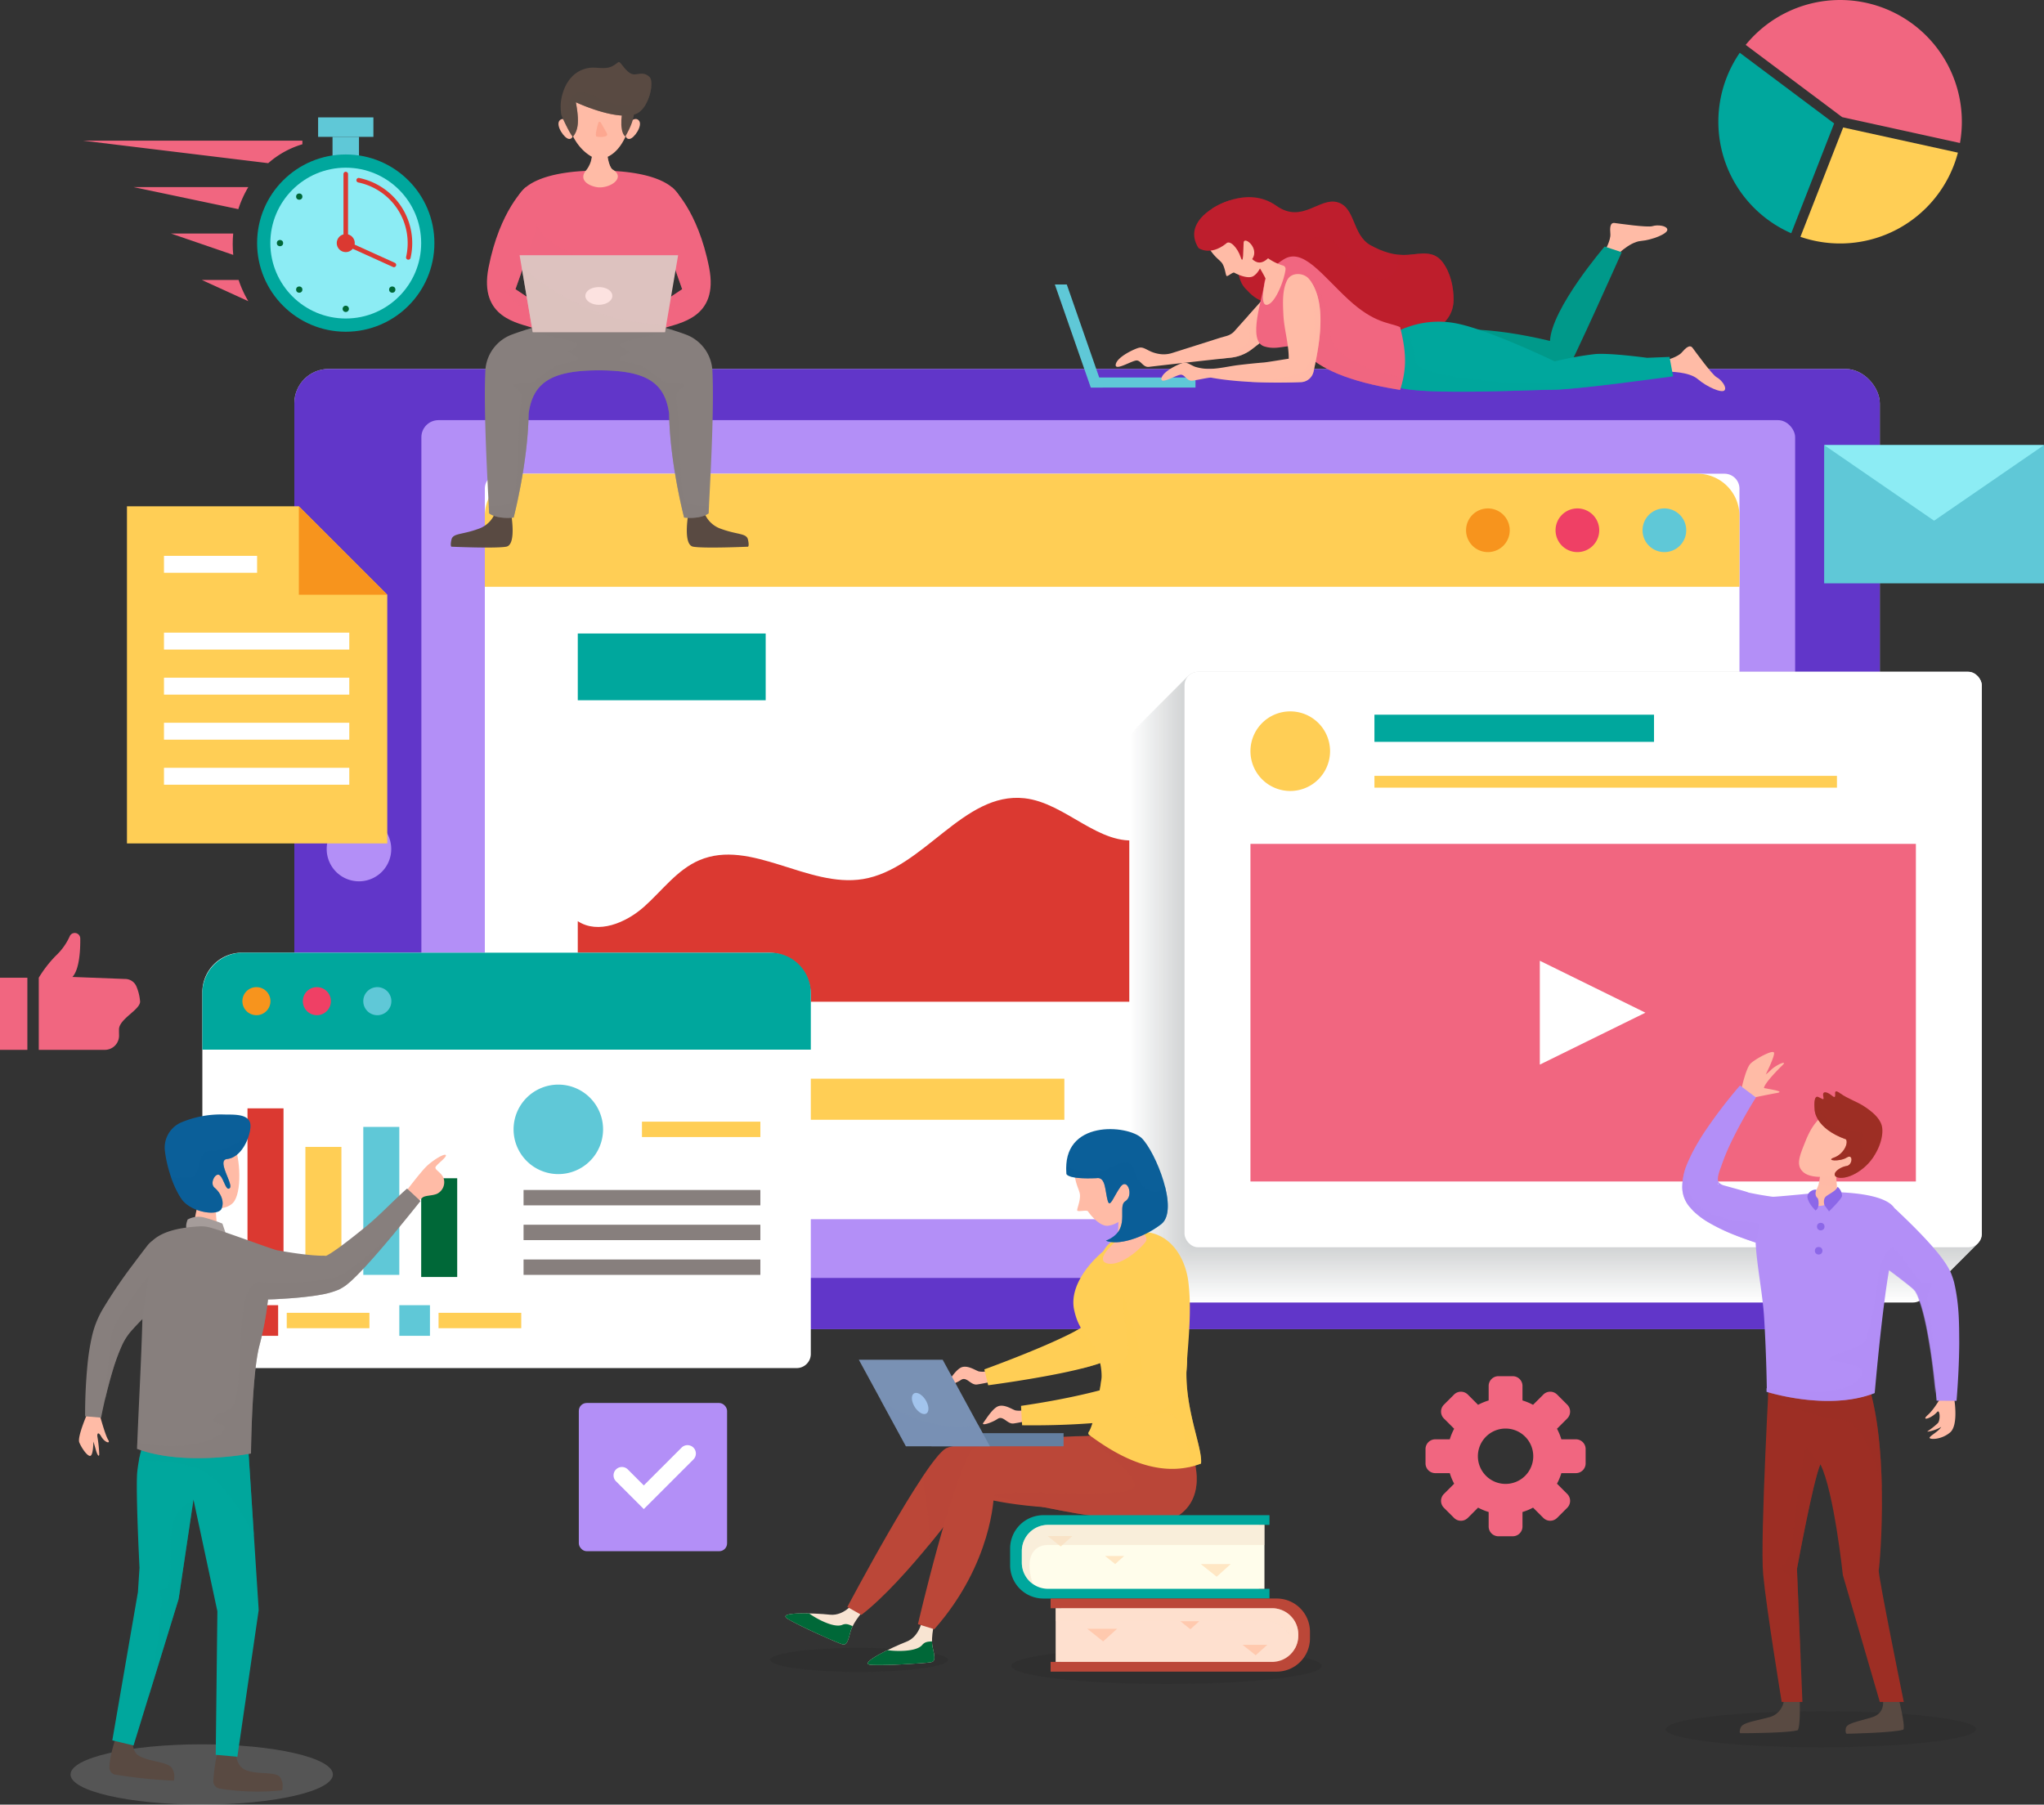 <svg xmlns="http://www.w3.org/2000/svg" width="723" height="638.416" viewBox="0 0 723 638.416"><rect x="0" y="0" width="723" height="638.416" fill="#333333" stroke="none"/><g transform="translate(-157.965 -117.591)"><ellipse cx="54.926" cy="6.399" rx="54.926" ry="6.399" transform="translate(747.116 722.944)" fill="#232323" opacity="0.17"/><ellipse cx="31.463" cy="4.266" rx="31.463" ry="4.266" transform="translate(430.356 700.547)" fill="#232323" opacity="0.17"/><ellipse cx="46.394" cy="10.665" rx="46.394" ry="10.665" transform="translate(182.92 734.676)" fill="#fff" opacity="0.17"/><ellipse cx="54.926" cy="6.399" rx="54.926" ry="6.399" transform="translate(515.678 700.547)" fill="#232323" opacity="0.17"/><g transform="translate(236.014 248.109)"><g style="mix-blend-mode:multiply;isolation:isolate"><rect width="560.811" height="339.7" rx="12.124" transform="translate(26.063)" fill="#d1d3d4"/></g><rect width="560.811" height="339.7" rx="12.124" transform="translate(26.063)" fill="#6136c9"/><rect width="485.919" height="303.466" rx="6.04" transform="translate(71.001 18.117)" fill="#b38ff7"/><path d="M221.9,231.792a11.415,11.415,0,1,1-11.414-11.417A11.415,11.415,0,0,1,221.9,231.792Z" transform="translate(-161.561 -61.941)" fill="#b38ff7"/><path d="M5.3,0H438.485a5.3,5.3,0,0,1,5.3,5.3V258.426a5.3,5.3,0,0,1-5.3,5.3H5.3a5.3,5.3,0,0,1-5.3-5.3V5.3A5.3,5.3,0,0,1,5.3,0Z" transform="translate(93.447 37.072)" fill="#fff"/><path d="M647.859,177.205H233.865a14.9,14.9,0,0,0-14.9,14.894v25.1H662.753V192.1A14.894,14.894,0,0,0,647.859,177.205Z" transform="translate(-125.522 -140.133)" fill="#ffce55"/><path d="M558.672,236.319c-17.208.439-29.965-15.47-45.832-22.147-20.241-8.515-44.932-.484-59.8,15.676-7,7.607-13.286,17.483-23.471,19.249-14.514,2.519-26.246-13.027-40.884-14.663-21.655-2.421-35.672,25.1-57.178,28.6-19.5,3.174-39.656-14.416-57.839-6.68-7.908,3.365-13.171,10.8-19.6,16.5s-16.212,9.766-23.407,5.066v28.495H610.756V208.994C593.129,216.885,577.98,235.83,558.672,236.319Z" transform="translate(-104.34 -82.555)" fill="#db3931"/><path d="M258.275,264.69a13.614,13.614,0,1,1-13.612-13.615A13.613,13.613,0,0,1,258.275,264.69Z" transform="translate(-103.642 -6.335)" fill="#ffce55"/><rect width="131.783" height="14.536" transform="translate(166.65 251.086)" fill="#ffce55"/><rect width="131.783" height="7.268" transform="translate(374.633 238.277)" fill="#00a79d"/><rect width="131.783" height="7.268" transform="translate(374.633 254.72)" fill="#00a79d"/><rect width="131.783" height="7.268" transform="translate(374.633 271.163)" fill="#00a79d"/><rect width="66.463" height="23.617" transform="translate(126.323 93.592)" fill="#00a79d"/><path d="M380.085,189.3a7.725,7.725,0,1,1-7.725-7.725A7.726,7.726,0,0,1,380.085,189.3Z" transform="translate(138.316 -132.227)" fill="#5fc8d7"/><path d="M357.879,189.3a7.725,7.725,0,1,1-7.725-7.725A7.724,7.724,0,0,1,357.879,189.3Z" transform="translate(98.095 -132.227)" fill="#f7941d"/><path d="M369.139,189.3a7.725,7.725,0,1,1-7.725-7.725A7.726,7.726,0,0,1,369.139,189.3Z" transform="translate(118.49 -132.227)" fill="#ef4065"/></g><path d="M390.512,313.1h-5.136a20.367,20.367,0,0,0-1.543-3.736l3.629-3.632a3.449,3.449,0,0,0,0-4.877l-3.584-3.584a3.453,3.453,0,0,0-4.88,0l-3.629,3.629a20.6,20.6,0,0,0-3.739-1.546V294.22a3.448,3.448,0,0,0-3.449-3.449h-5.069a3.448,3.448,0,0,0-3.449,3.449v5.136a20.516,20.516,0,0,0-3.739,1.546l-3.629-3.629a3.453,3.453,0,0,0-4.88,0l-3.584,3.584a3.449,3.449,0,0,0,0,4.877l3.629,3.632a20.583,20.583,0,0,0-1.546,3.736h-5.133a3.453,3.453,0,0,0-3.452,3.452v5.069a3.452,3.452,0,0,0,3.452,3.449h5.136a20.182,20.182,0,0,0,1.546,3.736l-3.632,3.632a3.453,3.453,0,0,0,0,4.88l3.584,3.582a3.448,3.448,0,0,0,4.88,0l3.629-3.629a20.317,20.317,0,0,0,3.739,1.546v5.136a3.448,3.448,0,0,0,3.449,3.449h5.069a3.448,3.448,0,0,0,3.449-3.449v-5.136a20.4,20.4,0,0,0,3.739-1.546L379,340.9a3.448,3.448,0,0,0,4.88,0l3.584-3.582a3.453,3.453,0,0,0,0-4.88l-3.632-3.632a20.385,20.385,0,0,0,1.546-3.736h5.136a3.452,3.452,0,0,0,3.452-3.449v-5.069A3.453,3.453,0,0,0,390.512,313.1ZM365.644,328.88a9.792,9.792,0,1,1,9.792-9.792A9.79,9.79,0,0,1,365.644,328.88Z" transform="translate(324.868 313.673)" fill="#f16680"/><g transform="translate(362.706 613.924)"><rect width="52.439" height="52.439" rx="2.781" fill="#b38ff7"/><g transform="translate(12.281 14.907)"><path d="M245.863,322.071l-9.834-9.831a2.962,2.962,0,0,1,4.189-4.189l5.645,5.645,13.382-13.382a2.96,2.96,0,0,1,4.186,4.186Z" transform="translate(-235.163 -299.446)" fill="#fff"/></g></g><g transform="translate(765.777 117.591)"><path d="M399.616,133.631,384.5,172.322a43.076,43.076,0,0,0,55.7-29.782Z" transform="translate(-355.465 -88.539)" fill="#ffce55"/><path d="M411.748,159.034l41.657,9.148a43.061,43.061,0,0,0-75.791-34.716Z" transform="translate(-367.938 -117.591)" fill="#f16680"/><path d="M415.132,149.231l-33.378-25a43.063,43.063,0,0,0,18.2,63.846Z" transform="translate(-374.172 -105.564)" fill="#00a79d"/></g><g transform="translate(803.206 275.049)"><rect width="77.759" height="48.906" fill="#5fc8d7"/><path d="M387.486,173.6l38.879,26.749,38.88-26.749Z" transform="translate(-387.486 -173.601)" fill="#8cecf4"/></g><g transform="translate(557.417 355.246)"><g style="mix-blend-mode:multiply;isolation:isolate"><rect width="282.01" height="203.591" rx="4.793" transform="translate(0 19.538)" fill="#fff"/><rect width="282.01" height="203.591" rx="4.793" transform="translate(0.416 19.123)" fill="#fefefe"/><rect width="282.01" height="203.591" rx="4.793" transform="translate(0.831 18.707)" fill="#fdfdfd"/><rect width="282.01" height="203.591" rx="4.793" transform="translate(1.247 18.291)" fill="#fcfcfc"/><rect width="282.01" height="203.591" rx="4.793" transform="translate(1.663 17.875)" fill="#fbfbfb"/><rect width="282.01" height="203.591" rx="4.793" transform="translate(2.079 17.46)" fill="#fafafa"/><rect width="282.01" height="203.591" rx="4.793" transform="translate(2.494 17.044)" fill="#f9f9fa"/><rect width="282.01" height="203.591" rx="4.793" transform="translate(2.91 16.628)" fill="#f8f8f9"/><rect width="282.01" height="203.591" rx="4.793" transform="translate(3.326 16.213)" fill="#f7f8f8"/><rect width="282.01" height="203.591" rx="4.793" transform="translate(3.741 15.797)" fill="#f6f7f7"/><rect width="282.01" height="203.591" rx="4.793" transform="translate(4.157 15.381)" fill="#f5f6f6"/><rect width="282.01" height="203.591" rx="4.793" transform="translate(4.573 14.965)" fill="#f4f5f5"/><rect width="282.01" height="203.591" rx="4.793" transform="translate(4.989 14.55)" fill="#f3f4f4"/><rect width="282.01" height="203.591" rx="4.793" transform="translate(5.404 14.134)" fill="#f2f3f3"/><rect width="282.01" height="203.591" rx="4.793" transform="translate(5.82 13.718)" fill="#f1f2f2"/><rect width="282.01" height="203.591" rx="4.793" transform="translate(6.236 13.303)" fill="#f0f1f1"/><rect width="282.01" height="203.591" rx="4.793" transform="translate(6.651 12.887)" fill="#eff0f0"/><rect width="282.01" height="203.591" rx="4.793" transform="translate(7.067 12.471)" fill="#eeefef"/><rect width="282.01" height="203.591" rx="4.793" transform="translate(7.483 12.056)" fill="#edeeef"/><rect width="282.01" height="203.591" rx="4.793" transform="translate(7.898 11.64)" fill="#ecedee"/><rect width="282.01" height="203.591" rx="4.793" transform="translate(8.314 11.224)" fill="#ebeced"/><rect width="282.01" height="203.591" rx="4.793" transform="translate(8.73 10.808)" fill="#eaebec"/><rect width="282.01" height="203.591" rx="4.793" transform="translate(9.146 10.393)" fill="#e9eaeb"/><rect width="282.01" height="203.591" rx="4.793" transform="translate(9.561 9.977)" fill="#e8e9ea"/><rect width="282.01" height="203.591" rx="4.793" transform="translate(9.977 9.561)" fill="#e8e9e9"/><rect width="282.01" height="203.591" rx="4.793" transform="translate(10.393 9.146)" fill="#e7e8e8"/><rect width="282.01" height="203.591" rx="4.793" transform="translate(10.808 8.73)" fill="#e6e7e7"/><rect width="282.01" height="203.591" rx="4.793" transform="translate(11.224 8.314)" fill="#e5e6e6"/><rect width="282.01" height="203.591" rx="4.793" transform="translate(11.64 7.898)" fill="#e4e5e5"/><rect width="282.01" height="203.591" rx="4.793" transform="translate(12.056 7.483)" fill="#e3e4e4"/><rect width="282.01" height="203.591" rx="4.793" transform="translate(12.471 7.067)" fill="#e2e3e4"/><rect width="282.01" height="203.591" rx="4.793" transform="translate(12.887 6.651)" fill="#e1e2e3"/><rect width="282.01" height="203.591" rx="4.793" transform="translate(13.303 6.236)" fill="#e0e1e2"/><rect width="282.01" height="203.591" rx="4.793" transform="translate(13.718 5.82)" fill="#dfe0e1"/><rect width="282.01" height="203.591" rx="4.793" transform="translate(14.134 5.404)" fill="#dedfe0"/><rect width="282.01" height="203.591" rx="4.793" transform="translate(14.55 4.988)" fill="#dddedf"/><rect width="282.01" height="203.591" rx="4.793" transform="translate(14.966 4.573)" fill="#dcddde"/><rect width="282.01" height="203.591" rx="4.793" transform="translate(15.381 4.157)" fill="#dbdcdd"/><rect width="282.01" height="203.591" rx="4.793" transform="translate(15.797 3.741)" fill="#dadbdc"/><rect width="282.01" height="203.591" rx="4.793" transform="translate(16.213 3.326)" fill="#d9dadb"/><rect width="282.01" height="203.591" rx="4.793" transform="translate(16.628 2.91)" fill="#d8dada"/><rect width="282.01" height="203.591" rx="4.793" transform="translate(17.044 2.494)" fill="#d7d9d9"/><rect width="282.01" height="203.591" rx="4.793" transform="translate(17.46 2.078)" fill="#d6d8d9"/><rect width="282.01" height="203.591" rx="4.793" transform="translate(17.875 1.663)" fill="#d5d7d8"/><rect width="282.01" height="203.591" rx="4.793" transform="translate(18.291 1.247)" fill="#d4d6d7"/><rect width="282.01" height="203.591" rx="4.793" transform="translate(18.707 0.831)" fill="#d3d5d6"/><rect width="282.01" height="203.591" rx="4.793" transform="translate(19.123 0.416)" fill="#d2d4d5"/><rect width="282.01" height="203.591" rx="4.793" transform="translate(19.538)" fill="#d1d3d4"/></g><rect width="282.01" height="203.591" rx="4.793" transform="translate(19.538)" fill="#fff"/><rect width="235.377" height="119.432" transform="translate(42.855 60.884)" fill="#f16680"/><path d="M343.459,221.19a14.08,14.08,0,1,1-14.079-14.079A14.078,14.078,0,0,1,343.459,221.19Z" transform="translate(-272.446 -193.102)" fill="#ffce55"/><rect width="98.893" height="9.604" transform="translate(86.711 15.182)" fill="#00a79d"/><rect width="163.6" height="4.175" transform="translate(86.711 36.818)" fill="#ffce55"/><path d="M389.06,256.863l-37.351-18.37v36.741Z" transform="translate(-206.497 -136.263)" fill="#fff"/></g><g transform="translate(187.308 159.121)"><rect width="9.355" height="8.699" transform="translate(88.28 6.889)" fill="#5fc8d7"/><rect width="19.553" height="6.889" transform="translate(83.181)" fill="#5fc8d7"/><circle cx="31.356" cy="31.356" r="31.356" transform="translate(61.601 13.114)" fill="#00a79d"/><circle cx="26.677" cy="26.677" r="26.677" transform="translate(66.28 17.793)" fill="#8cecf4"/><g transform="translate(96.727 21.418)"><path d="M221.179,168.908a.783.783,0,0,1-.18-.02.8.8,0,0,1-.607-.964,21.926,21.926,0,0,0-16.938-26.344.806.806,0,0,1,.323-1.58,23.542,23.542,0,0,1,18.189,28.281A.809.809,0,0,1,221.179,168.908Z" transform="translate(-202.81 -139.983)" fill="#db3931"/></g><circle cx="3.189" cy="3.189" r="3.189" transform="translate(89.768 41.281)" fill="#db3931"/><g transform="translate(92.15 19.24)"><path d="M201.989,165.246a.807.807,0,0,1-.807-.807V140.015a.807.807,0,1,1,1.614,0v24.424A.807.807,0,0,1,201.989,165.246Z" transform="translate(-201.182 -139.208)" fill="#db3931"/></g><g transform="translate(92.149 43.662)"><path d="M219.02,157.228a.832.832,0,0,1-.332-.073l-17.033-7.717a.808.808,0,1,1,.669-1.47l17.031,7.717a.808.808,0,0,1-.335,1.543Z" transform="translate(-201.182 -147.895)" fill="#db3931"/></g><path d="M203.3,157.175a1.112,1.112,0,1,1-1.113-1.113A1.112,1.112,0,0,1,203.3,157.175Z" transform="translate(-109.228 -89.441)" fill="#006838"/><circle cx="1.112" cy="1.112" r="1.112" transform="translate(75.395 59.808)" fill="#006838"/><circle cx="1.112" cy="1.112" r="1.112" transform="translate(68.582 43.359)" fill="#006838"/><circle cx="1.112" cy="1.112" r="1.112" transform="translate(75.396 26.909)" fill="#006838"/><circle cx="1.112" cy="1.112" r="1.112" transform="translate(108.295 59.808)" fill="#006838"/><path d="M246.022,135.29H168.4l65.542,7.967a32.006,32.006,0,0,1,12.077-6.688Z" transform="translate(-168.403 -127.064)" fill="#f16680"/><path d="M174.765,141.135l37.075,7.8a37.965,37.965,0,0,1,3.525-7.8Z" transform="translate(-156.88 -116.477)" fill="#f16680"/><path d="M201.489,146.979H179.477l22.021,7.557c-.118-1.251-.183-2.522-.183-3.809Q201.315,148.829,201.489,146.979Z" transform="translate(-148.345 -105.892)" fill="#f16680"/><path d="M183.365,152.824l16.429,7.5a37.926,37.926,0,0,1-3.43-7.5Z" transform="translate(-141.303 -95.306)" fill="#f16680"/></g><g transform="translate(157.965 447.652)"><rect width="9.68" height="25.51" transform="translate(0 15.831)" fill="#f16680"/><path d="M197.455,254.089a4.335,4.335,0,0,0-4.068-2.823l-18.641-.714c2.6-2.794,2.822-10.126,2.772-13.632A1.944,1.944,0,0,0,175.575,235h0a1.93,1.93,0,0,0-1.774,1.147A21.348,21.348,0,0,1,168.918,243a42.7,42.7,0,0,0-6.075,7.829V276.34h23.381a5.026,5.026,0,0,0,5.018-5.15c-.017-.661-.025-1.352-.025-2.052,0-3.733,7.467-6.935,7.467-9.868A17.016,17.016,0,0,0,197.455,254.089Z" transform="translate(-149.131 -234.998)" fill="#f16680"/></g><g transform="translate(202.872 296.71)"><path d="M234.74,181.306h-60.8V300.571h92.075V212.58Z" transform="translate(-173.939 -181.306)" fill="#ffce55"/><path d="M195.567,181.306l31.274,31.274H195.567Z" transform="translate(-134.766 -181.306)" fill="#f7941d"/><rect width="32.942" height="5.984" transform="translate(13.095 17.526)" fill="#fff"/><rect width="65.547" height="5.984" transform="translate(13.095 44.695)" fill="#fff"/><rect width="65.547" height="5.984" transform="translate(13.095 60.632)" fill="#fff"/><rect width="65.547" height="5.984" transform="translate(13.095 76.57)" fill="#fff"/><rect width="65.547" height="5.984" transform="translate(13.095 92.507)" fill="#fff"/></g><g transform="translate(435.788 517.041)"><path d="M285.126,321.8s-4.335,4.594-5.313,8.226c-.9,3.5-1.386,4.892-2.887,4.506s-15.431-6.556-19.409-9.044,9.432-2.032,14.962-1.434,9.12-5.083,9.12-5.083Z" transform="translate(-256.79 -152.283)" fill="#f8e4d2"/><path d="M279.813,327.056a10.26,10.26,0,0,1,.762-1.917c-1-.349-2.106-1.125-3.652-.47-3.031,1.3-9.55-2.384-11.745-4.031-5.288-.121-10.3.231-7.661,1.881,3.978,2.488,17.908,8.659,19.409,9.044S278.916,330.553,279.813,327.056Z" transform="translate(-256.791 -149.311)" fill="#006838"/><path d="M382.4,303.48s-.374,22.229-39.11,20.466c-23.9-.5-35.846-5.083-35.846-5.083s-22.012,30.643-37.9,42.782l-4.959-2.8s27.325-51.721,34.871-56.082c5.786-3.1,57.583-4.5,57.583-4.5Z" transform="translate(-242.686 -189.8)" fill="#bb4738"/><path d="M274,311.686c1.29,6.955,2.848,16.606,2.367,23.946,8-9.707,14-18.062,14-18.062a53.321,53.321,0,0,0,5.949,1.69c.616-4.551,1.864-13.561,2.285-14.827a19.357,19.357,0,0,0,.678-5.457c-8.257.658-15.02,1.487-16.9,2.5C280.535,302.535,277.515,306.426,274,311.686Z" transform="translate(-225.613 -188.507)" fill="#bb4738" opacity="0.5" style="mix-blend-mode:multiply;isolation:isolate"/><path d="M291,321.966s-1.723,6.075-.919,9.749c.821,3.517,1.029,4.982-.481,5.33s-16.716,1.3-21.394.933,7.433-6.157,12.614-8.178,5.746-8.715,5.746-8.715Z" transform="translate(-238.024 -148.46)" fill="#f8e4d2"/><path d="M370.327,304.307s6.044,14.557-4.394,21.97-65.648-6.764-65.648-6.764-.427,23.862-21.025,47.207l-5.8-1.782s11.939-51.46,19.355-62.171c12.909-4.67,48.123-4.5,48.123-4.5Z" transform="translate(-226.594 -189.8)" fill="#bb4738"/><path d="M290.079,326.189a10.457,10.457,0,0,1-.208-2.052c-1.043.149-2.387-.025-3.455,1.268-2.089,2.553-9.572,2.294-12.282,1.844-4.745,2.331-9.03,4.956-5.929,5.2,4.678.371,19.884-.582,21.394-.933S290.9,329.706,290.079,326.189Z" transform="translate(-238.024 -142.934)" fill="#006838"/><path d="M348.651,326.276c10.438-7.413,4.394-21.97,4.394-21.97l-29.386-6.044s-3.129-.011-7.843.09c.267,1.3,15.749,11.234,17.036,17.244,1.313,6.131-45.41.607-49.849,3.916C283,319.513,338.216,333.692,348.651,326.276Z" transform="translate(-209.313 -189.8)" fill="#bb4738" opacity="0.5" style="mix-blend-mode:multiply;isolation:isolate"/><path d="M291.943,291.049a7.391,7.391,0,0,1-3.48.177c-1.287-.453-3.607-2.064-5.735-1.546s-4.574,4.639-5.541,5.929,3.028,0,5.027-1.355,3.416,1.934,5.67,1.611,5.223-1,5.223-1Z" transform="translate(-220.117 -205.527)" fill="#ffbba6"/><path d="M335.621,273.371a10.485,10.485,0,0,0-12.769,8.389c-.478,2.769-1,5.521-1.571,8.2-.663,3.151-1.411,6.272-2.283,9.123-.419,1.459-.905,2.8-1.358,3.961l-.337.81c-.686,1.656-1.6,2.1-3.182,2.943-1.389.737-2.828,1.473-4.315,2.168-2.957,1.414-6.025,2.758-9.12,4.057-6.188,2.6-12.533,5.06-18.869,7.385l1.361,5.614c6.829-.933,13.592-1.979,20.407-3.233,3.407-.627,6.817-1.3,10.27-2.111,1.723-.391,3.463-.841,5.232-1.333.9-.275,1.768-.5,2.7-.821l1.4-.486.7-.247c.332-.155.86-.467,1.273-.722a16.081,16.081,0,0,0,2.367-1.751l1.437-1.5.7-.773.5-.666,1-1.352a56.946,56.946,0,0,0,3.194-5.128c1.892-3.343,3.458-6.606,4.945-9.884,1.273-2.82,2.468-5.606,3.613-8.406A10.525,10.525,0,0,0,335.621,273.371Z" transform="translate(-211.463 -235.407)" fill="#ffce55"/><path d="M308.16,313.431l.7-.888.5-.767,1-1.552a66.438,66.438,0,0,0,3.194-5.887c1.892-3.837,3.458-7.588,4.945-11.352,1.274-3.236,2.468-6.432,3.613-9.648a13.477,13.477,0,0,0,.534-1.971,10.494,10.494,0,0,0-20.593.394c-.478,2.769-1,5.521-1.571,8.2-.663,3.151-1.411,6.272-2.283,9.123-.419,1.459-.905,2.8-1.358,3.961l-.337.81c-.686,1.656-1.6,2.1-3.182,2.943l-.028.011a72.187,72.187,0,0,1,2.176,13.252c.939-.239,1.864-.453,2.817-.717.9-.275,1.768-.5,2.7-.821l1.4-.486.7-.247c.332-.155.86-.467,1.273-.722.292-.183.613-.4.928-.618a12.1,12.1,0,0,0,1.439-1.3Z" transform="translate(-190.668 -235.407)" fill="#ffce55" opacity="0.5" style="mix-blend-mode:multiply;isolation:isolate"/><path d="M296.548,295.954a7.4,7.4,0,0,1-3.48.177c-1.29-.45-3.61-2.064-5.735-1.546s-4.577,4.639-5.541,5.929,3.028,0,5.024-1.355,3.416,1.934,5.673,1.614,5.223-1,5.223-1Z" transform="translate(-211.776 -196.643)" fill="#ffbba6"/><path d="M373.04,334.31V311.7H376.8v-3.438H296.836a11.773,11.773,0,0,0-11.774,11.771v5.946a11.773,11.773,0,0,0,11.774,11.771H376.8V334.31Z" transform="translate(-205.584 -171.689)" fill="#00a79d"/><path d="M333.124,319.46c.68-9.676,1.768-19.575.562-29.254-.928-7.427-5.187-15.358-12.991-17.208a13.735,13.735,0,0,0-10.708,1.912,55.544,55.544,0,0,0-4.866,3.357c-5.876,4.363-13.7,13.37-11.819,21.964,1,4.574,2.567,7.011,5.3,10.455a21.421,21.421,0,0,1,4.408,13.1c.048,1.439-2.508,16.8-4.565,19.586a.8.8,0,0,0,.2,1.108c6.969,5.066,23.083,16.454,39.529,10.081C338.82,348.928,332.042,334.841,333.124,319.46Z" transform="translate(-191.174 -236.252)" fill="#ffce55"/><path d="M295.8,309.484a9.264,9.264,0,0,0-9.263,9.263v4.085a9.264,9.264,0,0,0,9.263,9.263h76.559V309.484Z" transform="translate(-202.919 -169.474)" fill="#fffdeb"/><path d="M293.915,341.173V322.188h-3.759V318.75h79.966a11.772,11.772,0,0,1,11.771,11.771v2.316a11.773,11.773,0,0,1-11.771,11.774H290.156v-3.438Z" transform="translate(-196.357 -152.691)" fill="#bb4738"/><path d="M367.346,319.973a9.267,9.267,0,0,1,9.266,9.263v.455a9.267,9.267,0,0,1-9.266,9.266H290.79V319.973Z" transform="translate(-195.209 -150.476)" fill="#fee0cf"/><path d="M305.122,261.268c-5.732.186-11.838,2.679-11.993,7.928-.208,6.944,2.066,8.9,2.061,11.2s-1.094,4.509-.984,5.176,3.4-.309,3.823.363,3.922,5.341,6.972,5.074c3.972-.349,7.866-4.355,9.82-7.306,3.714-5.608,4.922-17.121-2.072-20.98A15.5,15.5,0,0,0,305.122,261.268Z" transform="translate(-190.997 -256.826)" fill="#ffbba6"/><path d="M311.66,282.053a20.838,20.838,0,0,1-5.066-13.933s-6.443.2-5.063,3.742.222,11.892.222,11.892-8.336,6.817-3.525,8.127c4.228,1.153,10.8-4.054,13.522-7.495A1.806,1.806,0,0,0,311.66,282.053Z" transform="translate(-184.444 -244.395)" fill="#ffbba6"/><path d="M292.222,275.549s.312,1.928,10.531,1.487c3.416-.618,3.039,4.473,4.068,8.026.776,2.682,2.024-1.507,4.481-4.956s4.819,3.129,1.726,5.091,2.406,10.281-6.859,13.944c4,1.816,12.974-.8,19.516-5.811s-2-25.6-6.792-30.4S290.356,256.075,292.222,275.549Z" transform="translate(-192.804 -259.681)" fill="#0b5f99"/><g transform="translate(25.963 81.594)"><rect width="46.722" height="4.637" transform="translate(25.699 25.965)" fill="#647fa0"/><path d="M266.026,288.7h29.661l16.661,30.6H282.687Z" transform="translate(-266.026 -288.705)" fill="#7991b4"/><path d="M278.168,296.617c.81,2.069.326,3.745-1.074,3.745s-3.194-1.676-4-3.745-.326-3.745,1.077-3.745S277.361,294.548,278.168,296.617Z" transform="translate(-253.938 -281.157)" fill="#a2c4ed"/><path d="M277.735,310.213H307.4l-4.074-7.484c-15.018,2.35-27.193-3.767-34.564-9Z" transform="translate(-261.076 -279.612)" fill="#7991b4" opacity="0.5" style="mix-blend-mode:multiply;isolation:isolate"/></g><path d="M297.01,313.4h6.735l-3.158,2.849Z" transform="translate(-183.943 -162.379)" fill="#ffe7c4"/><path d="M306.472,321.6h6.735l-3.158,2.849Z" transform="translate(-166.804 -147.53)" fill="#ffc9ae"/><path d="M309.052,314.415h10.578l-4.959,4.475Z" transform="translate(-162.132 -160.543)" fill="#ffe7c4"/><path d="M294.765,322.553h10.578l-4.959,4.475Z" transform="translate(-188.009 -145.802)" fill="#ffc9ae"/><path d="M289.782,310.888h8.742l-4.1,3.7Z" transform="translate(-197.035 -166.932)" fill="#ffe7c4"/><path d="M314.309,324.575h8.742l-4.1,3.7Z" transform="translate(-152.61 -142.141)" fill="#ffc9ae"/><path d="M304.588,278.267s1.035,15.774,2.449,23.457c1.108,6.008-3.972,10.461-9.429,13.112-.25,1.974-.883,5.752-1.673,9.409,8.712-1.74,25.178-5.2,25.211-6.457.042-1.709,2.671-18.692,1.459-22.333S306.384,278.059,304.588,278.267Z" transform="translate(-185.89 -226.019)" fill="#ffce55" opacity="0.5" style="mix-blend-mode:multiply;isolation:isolate"/><path d="M324.9,290.319c.025-.343.051-.689.076-1.035-2.319-.427-4.658-.767-4.993-.464-.683.621-17.163,19.254-22.428,21.725,0,0,19.884-3.826,22.428-2.314,2.356,1.4,6.64,11.408,5.443,18.47a27.933,27.933,0,0,0,4.52-1.282C330.6,319.787,323.82,305.7,324.9,290.319Z" transform="translate(-182.952 -207.111)" fill="#ffce55" opacity="0.5" style="mix-blend-mode:multiply;isolation:isolate"/><path d="M344.126,297.731c-.6-4.768-1.3-9.406-2.122-14.039a10.27,10.27,0,1,0-19.8,5.22c1.411,4.127,2.733,8.3,3.908,12.392a110.237,110.237,0,0,1,2.654,11.068c.188.916.287,1.732.382,2.544a19.187,19.187,0,0,1,.194,2.19l.042.506a1,1,0,0,0-.014.208l.025.208a17.3,17.3,0,0,1-2.7,1.577,52.049,52.049,0,0,1-5.086,2.044c-3.61,1.248-7.447,2.294-11.338,3.227-7.784,1.853-15.853,3.326-23.842,4.484l.391,6.865c8.392.093,16.671-.112,25.11-.773,4.22-.337,8.456-.8,12.808-1.574a65.812,65.812,0,0,0,6.685-1.543,26.831,26.831,0,0,0,7.534-3.4,12.654,12.654,0,0,0,4.478-5.316,8.194,8.194,0,0,0,.52-1.459l.354-1.282.318-1.3.138-1.032a32.937,32.937,0,0,0,.351-3.958c.051-1.24.087-2.474.039-3.6A125.322,125.322,0,0,0,344.126,297.731Z" transform="translate(-203.104 -231.46)" fill="#ffce55"/><path d="M316.333,266.9c-.981-3.927-3.868-3.927-9.985-.579-4.619,2.527-11.141.253-14.211-1.113a21.092,21.092,0,0,0,.076,2.73s.312,1.928,10.531,1.487c3.416-.618,3.039,4.473,4.068,8.026.776,2.682,2.024-1.507,4.481-4.956s4.819,3.129,1.726,5.091,2.406,10.281-6.859,13.944c4,1.816,12.974-.8,19.516-5.811,2.9-2.224,2.828-7.517,1.436-13.134C322.49,277.358,317.281,270.7,316.333,266.9Z" transform="translate(-192.794 -252.073)" fill="#0b5f99" opacity="0.5" style="mix-blend-mode:multiply;isolation:isolate"/><path d="M286.533,318.747v4.085a9.236,9.236,0,0,0,3.936,7.557c-3.275-9.629.548-13.789,5.2-13.789h76.691v-7.115H295.8A9.264,9.264,0,0,0,286.533,318.747Z" transform="translate(-202.919 -169.474)" fill="#f4e0cb" opacity="0.5" style="mix-blend-mode:multiply;isolation:isolate"/><path d="M367.346,319.973H290.79v4.571h74.861c3.955,0,9.288,4.374,9.7,9.744a9.19,9.19,0,0,0,1.265-4.6v-.455A9.267,9.267,0,0,0,367.346,319.973Z" transform="translate(-195.209 -150.476)" fill="#fee0cf" opacity="0.5" style="mix-blend-mode:multiply;isolation:isolate"/></g><g transform="translate(531.082 187.33)"><path d="M362.3,157.514v-.874a3.879,3.879,0,0,0-6.772-2.583l-15.468,17.314a6.418,6.418,0,0,1-1.743,1.124,10.1,10.1,0,0,1-1.372.436l-1.628.464-16.972,5.384a9.8,9.8,0,0,1-4.742.32,12.367,12.367,0,0,1-2.525-.706c-2.153-.925-3.076-1.847-4.613-1.437s-7.582,3.177-8.1,5.842,5.946-1.51,7.484-1.369,2.255,2.536,4.3,2.26,19.892-2.263,19.892-2.263l6.755-.742,1.69-.186a18.454,18.454,0,0,0,1.934-.27,14.778,14.778,0,0,0,4.388-1.647,15.494,15.494,0,0,0,1.976-1.344l1.372-1.068,2.682-2.078,5.367-4.158h0A17.8,17.8,0,0,0,362.3,157.514Z" transform="translate(-276.821 -123.645)" fill="#ffbba6"/><path d="M334.758,154.356c-.618-.455-1.3-.925-1.979-1.372a3.878,3.878,0,0,0-.793.652l-10.112,11.318c.219,3.309.607,8.172-.076,9.345-.967,1.659-6.48,4.051-10.455,6.176l1.92-.211,1.69-.186a18.458,18.458,0,0,0,1.934-.27,14.777,14.777,0,0,0,4.388-1.647,15.493,15.493,0,0,0,1.976-1.344l1.372-1.068,2.682-2.078,5.367-4.158a16.8,16.8,0,0,0,4.684-6.48C336.895,159.394,336.1,155.343,334.758,154.356Z" transform="translate(-253.276 -123.225)" fill="#ffbba6" opacity="0.5" style="mix-blend-mode:multiply;isolation:isolate"/><path d="M310.816,146.376s12.212-8.288,22.577-.936c9.156,6.494,15.2-3.084,21.644-1.237s5.122,11.594,11.729,15.231c4.133,2.272,8.507,3.759,13.275,3.374,4.63-.371,9.016-1.617,12.215,2.682,2.716,3.652,3.843,8.692,3.832,13.182-.017,6.067-4.177,9.912-9.589,11.878-6.792,2.468-14.225,3.2-19.729-2.257-5.949-5.892-4.563-9.01-12.788-11.18s-21.374,9.108-30.952-1.816c-5.994-5.288-2.1-18.045-5.038-21.416S308.615,150.722,310.816,146.376Z" transform="translate(-255.046 -142.398)" fill="#be1e2d"/><path d="M385.374,156.456c-3.2-4.3-7.585-3.056-12.215-2.682a18.666,18.666,0,0,1-3.725-.079c.363,2.856-.143,5.786-2.845,7.768-6.047,4.439-15.676-8.021-19.057-11.639s-9.381-3.773-15.914,3.393c-4.827,5.3-13.334,8.872-17.452,10.382a8.6,8.6,0,0,0,1.982,2.662c9.578,10.924,22.723-.351,30.952,1.816s6.84,5.288,12.788,11.18c5.5,5.454,12.937,4.726,19.729,2.257,5.412-1.965,9.572-5.811,9.589-11.878C389.217,165.149,388.09,160.108,385.374,156.456Z" transform="translate(-248.165 -133.365)" fill="#be1e2d" opacity="0.5" style="mix-blend-mode:multiply;isolation:isolate"/><path d="M367.577,166.095s4.164-1.1,5.586-2.738,2.848-2.957,3.835-1.645,6.9,9.53,8.543,10.407,3.725,3.567,2.738,4.633-6.244-1.237-9.421-3.975-10.514-2.629-10.514-2.629Z" transform="translate(-151.422 -108.386)" fill="#ffbba6"/><path d="M359.9,155.483s2.111-3.753,1.923-5.921-.14-4.107,1.49-3.9,11.653,1.678,13.424,1.108,5.159-.191,5.237,1.257-5.237,3.626-9.415,4-9.212,5.726-9.212,5.726Z" transform="translate(-165.325 -136.513)" fill="#ffbba6"/><path d="M333.838,184.489s11.49-12.974,55.382-2.491c.557-11.512,19.319-33.381,19.319-33.381l6.055,2.007s-17.4,39.152-21.188,45.483c-5.8,1.057-35.9,5.327-58.525,2.111C331.35,193.732,333.838,184.489,333.838,184.489Z" transform="translate(-214.073 -131.135)" fill="#00998a"/><path d="M431.289,170.537l-7.967.309h0s-12.755-1.751-18.284-1.327a115.335,115.335,0,0,0-14.363,2.6S367.08,160.7,355.475,158.6a32.3,32.3,0,0,0-20.286,2.87c-2.271,6.07-3.039,14.613-.514,19.625,8.324,3.165,46.92,1.054,55.244,1.054s42.633-4.748,42.633-4.748Z" transform="translate(-213.866 -114.006)" fill="#00a79d"/><path d="M415.663,178.31c-.053,0-33.609.678-42.079,0s-31.8-2.7-32.079-7.489c-.211-3.568-2.2-9.325-3.2-12.029a23.02,23.02,0,0,0-3.118,1.375c-2.271,6.07-3.036,14.613-.514,19.625,8.324,3.165,46.92,1.054,55.244,1.054C394.269,180.845,405.723,179.549,415.663,178.31Z" transform="translate(-213.865 -112.707)" fill="#00a79d" opacity="0.5" style="mix-blend-mode:multiply;isolation:isolate"/><path d="M325.68,150.934s-6.345,3.66-6.831,8.543-6.1,20.255,0,22.206,9.761-2.682,14.641,2.443,14.644,10.005,33.434,12.935c1.954-6.348,2.671-11.715,0-22.209-3.9-1.709-9.03-1.22-18.3-9.764S332.514,146.543,325.68,150.934Z" transform="translate(-244.797 -128.875)" fill="#f16680"/><path d="M315.309,145.726c-3.877,2.193-7.115,6.2-5.181,10.061,2.558,5.114,4.886,5.721,5.774,7.388s1,3.666,1.333,4.11,2.221-1.445,2.778-1.11,4.776,2.468,6.775,1.178c2.6-1.678,3.728-5.985,3.927-8.827.379-5.406-3.264-14.2-9.586-14.486A11.516,11.516,0,0,0,315.309,145.726Z" transform="translate(-256.522 -139.438)" fill="#ffbba6"/><path d="M326.852,155.214a18.325,18.325,0,0,1-9.342-6.533s-3.762,2.648-1.552,4.217,4.793,7,4.793,7-2.606,10.241.77,9.137c2.994-.978,6-9.44,6.258-12.544A1.221,1.221,0,0,0,326.852,155.214Z" transform="translate(-246.177 -131.019)" fill="#ffbba6"/><path d="M309.764,159.837s3.989,2.969,9.713-1.552c1.386-1.569,4.161,1.625,5.2,4.8s.866-2.837,1.04-5.209,5.715,1.993,3.031,5.881c1.29,1.192,3.213,2.227,5.988-.672s.821-8.968-1.586-13.3-6.913-9.193-14.371-6.072S305.255,152.727,309.764,159.837Z" transform="translate(-258.936 -141.826)" fill="#be1e2d"/><g transform="translate(0 30.898)"><rect width="36.903" height="3.564" transform="translate(12.845 32.907)" fill="#5fc8d7"/><path d="M290.688,153.389h4.225l12.713,36.471H303.4Z" transform="translate(-290.688 -153.389)" fill="#5fc8d7"/></g><path d="M356.544,191.824a44.8,44.8,0,0,0,1.141-4.394c-6.767-.68-24.714-6.221-25.717-14.658-.486-14.588-7.5-20.016-7.5-20.016l-2.713,21.068s1.431,3.185,3.061,6.66C330.141,185.01,339.716,189.2,356.544,191.824Z" transform="translate(-234.417 -123.638)" fill="#f16680" opacity="0.5" style="mix-blend-mode:multiply;isolation:isolate"/><path d="M357.816,156.089a15.229,15.229,0,0,0-1.355-2.1c-1.959-2.539-6.328-2.584-7.782.093-1.909,3.511-1.605,8.518-1.428,12.361.239,5.218,1.948,10.407,1.884,15.591-1.51.2-7.349,1.209-8.785,1.327-3.011.245-6.013.562-9.01.922-3.216.388-6.587,1.243-9.822,1.335a16.82,16.82,0,0,1-5.564-.756c-2-.86-2.865-1.718-4.3-1.335s-7.062,2.957-7.54,5.44,5.535-1.406,6.966-1.276,2.1,2.361,4.009,2.106,5.381-1.08,6.525-1.08c11.256,2.072,25.324,1.85,31.826,1.6a4.747,4.747,0,0,0,4.467-3.717C359.8,178.034,362.384,164.621,357.816,156.089Z" transform="translate(-266.41 -124.868)" fill="#ffbba6"/><path d="M334.129,184.981c-3.531,3.1-18.582,4.009-18.807,4.02,7.163.371,13.854.233,17.781.079a4.747,4.747,0,0,0,4.467-3.717c1.884-8.56,4.473-21.973-.1-30.5a15.227,15.227,0,0,0-1.355-2.1S341.394,176.005,334.129,184.981Z" transform="translate(-246.069 -123.638)" fill="#ffbba6" opacity="0.5" style="mix-blend-mode:multiply;isolation:isolate"/></g><g transform="translate(317.413 139.556)"><path d="M280.7,147.926c-5.375-9.718-28.391-8.833-28.391-8.833s-23.018-.886-28.391,8.833c-3.851,6.966,3.635,30.98,5.561,45.871a170.769,170.769,0,0,0,22.83,2.4,170.775,170.775,0,0,0,22.827-2.4C277.06,178.906,284.547,154.892,280.7,147.926Z" transform="translate(-199.925 -100.649)" fill="#f16680"/><path d="M229.218,146.015c-2.193.838-4.141,4.726-5.766,9.536,1.628,8.676,3.944,18.29,4.9,25.67a170.771,170.771,0,0,0,22.83,2.4,170.776,170.776,0,0,0,22.827-2.4c.557-4.31,1.583-9.39,2.662-14.593-2.316-1.751-7.812-3.936-20.716-6.5C232.546,155.481,229.218,146.015,229.218,146.015Z" transform="translate(-198.8 -88.073)" fill="#f16680" opacity="0.5" style="mix-blend-mode:multiply;isolation:isolate"/><g transform="translate(73.311 44.33)"><path d="M245.707,141.173s9.114,7.827,13.137,28.439c3.48,17.84-10.652,19.51-16.184,21.413-3.8.689-.717-8.92-.717-8.92l7.363-4.917s-5.859-16.353-7.588-22.4S245.707,141.173,245.707,141.173Z" transform="translate(-240.761 -141.173)" fill="#f16680"/><path d="M251.062,157.526c-1.726-.239-4.267-5.9-4.273-5.909,1.321,3.776,2.35,6.654,2.35,6.654l-7.363,4.917a31.939,31.939,0,0,0-.925,3.787c8.032-1.934,10.376-6.854,11.155-7.11S252.794,157.762,251.062,157.526Z" transform="translate(-240.595 -122.256)" fill="#f16680" opacity="0.5" style="mix-blend-mode:multiply;isolation:isolate"/></g><g transform="translate(12.798 44.33)"><path d="M232.917,141.173S223.8,149,219.78,169.612c-3.48,17.84,10.652,19.51,16.184,21.413,3.8.689.717-8.92.717-8.92l-7.366-4.917s5.862-16.353,7.59-22.4S232.917,141.173,232.917,141.173Z" transform="translate(-219.235 -141.173)" fill="#f16680"/><path d="M223.07,157.526c1.729-.239,4.27-5.9,4.276-5.909-1.321,3.776-2.353,6.654-2.353,6.654l7.365,4.917a32.6,32.6,0,0,1,.925,3.787c-8.032-1.934-10.379-6.854-11.155-7.11S221.341,157.762,223.07,157.526Z" transform="translate(-214.913 -122.256)" fill="#f16680" opacity="0.5" style="mix-blend-mode:multiply;isolation:isolate"/></g><path d="M250.109,181.5a9.531,9.531,0,0,0,6.407,7.439c5.861,2.151,8.971,1.467,9.5,3.812s0,2.494,0,2.494-15.366.686-19.364,0-1.51-13.05-1.51-13.05Z" transform="translate(-160.888 -23.804)" fill="#594a42"/><path d="M230.831,181.5a9.531,9.531,0,0,1-6.407,7.439c-5.861,2.151-8.971,1.467-9.5,3.812s0,2.494,0,2.494,15.366.686,19.364,0,1.51-13.05,1.51-13.05Z" transform="translate(-214.683 -23.804)" fill="#594a42"/><path d="M299.46,175.95a14.434,14.434,0,0,0-9.333-12.805,88.721,88.721,0,0,0-10.866-3.261L259.3,157.8l-19.963,2.089a88.761,88.761,0,0,0-10.863,3.261,14.427,14.427,0,0,0-9.331,12.805c-.686,14.166.841,40.094,1.341,50.414,3.056,2.246,8.67,1.5,8.67,1.5s5.083-19.389,5.3-36.864c1.529-10.984,8.217-15.226,24.846-15.226s23.316,4.242,24.846,15.226c.219,17.475,5.3,36.864,5.3,36.864s5.611.751,8.667-1.5C298.619,216.044,300.143,190.116,299.46,175.95Z" transform="translate(-206.916 -66.736)" fill="#877f7d"/><path d="M241.82,143.1c-1.647-1.037-2.055-6.075-2.055-6.075s-4.186-.869-5.291,0a9.862,9.862,0,0,1-1.929,6.075c-3.635,4.121,1.982,6.28,4.636,6.28s5.665-1.4,6.28-3.255S241.82,143.1,241.82,143.1Z" transform="translate(-184.482 -105.052)" fill="#ffbba6"/><path d="M232.73,137.027a8.1,8.1,0,0,1-.41,3.05,22.032,22.032,0,0,0,7.177,2.44c-1.167-1.673-1.476-5.49-1.476-5.49S233.835,136.158,232.73,137.027Z" transform="translate(-182.738 -105.052)" fill="#ffbba6" opacity="0.5" style="mix-blend-mode:multiply;isolation:isolate"/><path d="M251.624,132.861c-4.169-7.4-17.109-7.441-21.3,0-1.833,3.255-1.192,7.905-.216,11.321,1.347,4.72,4.214,9.142,8.532,11.442a6.447,6.447,0,0,0,4.332.261c4.49-1.524,6.98-6.109,8.5-10.506,1.254-3.638,2.089-8.583.32-12.209C251.734,133.067,251.68,132.965,251.624,132.861Z" transform="translate(-188.469 -121.977)" fill="#ffbba6"/><path d="M237.595,134.246s2.381-2.845,3.86-1.133-1.7,6.407-3.368,6.511S236.119,137.122,237.595,134.246Z" transform="translate(-174.909 -112.434)" fill="#ffbba6"/><path d="M232.471,134.246s-2.381-2.845-3.857-1.133,1.692,6.407,3.365,6.511S233.95,137.122,232.471,134.246Z" transform="translate(-190.142 -112.434)" fill="#ffbba6"/><path d="M233.9,139.618s14.905,7.045,21.672,3.922c4.3-2.212,6.117-11.186,4.425-12.817s-2.991-1.24-5.074-.978-3.776-2.212-4.945-3.646-.911-.388-3.255.782c-2.561,1.282-5.538.16-8.231.593-5.108.821-8.136,4.762-9.4,9.471a15.578,15.578,0,0,0-.306,7.107c.171.846,3.728,8.189,4.13,7.683C234.976,149.131,235,145.721,233.9,139.618Z" transform="translate(-189.65 -125.404)" fill="#594a42"/><path d="M236.7,131.681s-1.72,8.119.849,10.2c1.929-3.32,3.213-6.536,3.213-9.491S236.7,131.681,236.7,131.681Z" transform="translate(-175.82 -115.522)" fill="#594a42"/><path d="M236.864,137.087c-.458-.956-1.569-2.851-2.227-3.953a.445.445,0,0,0-.81.1c-.486,1.619-1.33,4.757-.61,4.917C234.191,138.367,237.533,138.485,236.864,137.087Z" transform="translate(-181.617 -111.798)" fill="#fc957a" opacity="0.5"/><path d="M255.519,138.075c2.98-1.535,4.765-6.32,5.018-9.654-1.29,2.831-4.214,7.3-9.2,6.857-7.067-.618-10.846-3.573-14.127-4.523s-5.628.973-5.94,4.554c-.18,2.038-1.524,2.153-2.735,1.788a14.03,14.03,0,0,0,.2,1.49c.171.846,3.728,8.189,4.13,7.683,2.066-2.6,2.089-6.013.987-12.116C233.847,134.153,248.752,141.2,255.519,138.075Z" transform="translate(-189.601 -119.94)" fill="#594a42" opacity="0.5" style="mix-blend-mode:multiply;isolation:isolate"/><path d="M288.91,221.917c-1.886-2.513-1.886-24.05-2.471-30.51s-1.389-7.36,1.437-9.333-2.825-1.614-5.159-1.973-5.923-4.487-9.153-5.923-8.794-1.437-7.5-2.87,4.987-1.976,3.014-2.513-4.307-1.973-2.153-2.873,15.794-3.635,15.794-3.635c.36-.29,1.968-.256,2.246-.6-3.725-1.167-6.6-1.8-6.6-1.8L258.4,157.8l-19.963,2.089s-2.876.633-6.6,1.8c.284.346,1.886.312,2.246.6,0,0,13.64,2.738,15.794,3.635s-.18,2.333-2.153,2.873,1.721,1.077,3.014,2.513-4.27,1.434-7.5,2.87-6.82,5.564-9.153,5.923-7.987,0-5.159,1.973,2.024,2.873,1.439,9.333-.588,28-2.471,30.51c-1.251,1.667-5.06,1.757-8.428,1.94.045.905.087,1.757.124,2.508,3.056,2.246,8.67,1.5,8.67,1.5s5.083-19.389,5.3-36.864c1.529-10.984,8.217-15.226,24.846-15.226s23.316,4.242,24.846,15.226c.219,17.475,5.3,36.864,5.3,36.864s5.611.751,8.667-1.5c.037-.751.079-1.6.127-2.508C293.973,223.674,290.158,223.584,288.91,221.917Z" transform="translate(-206.02 -66.736)" fill="#877f7d" opacity="0.5" style="mix-blend-mode:multiply;isolation:isolate"/><g transform="translate(24.344 68.328)"><path d="M274.774,176.93H227.985l-4.643-27.221h56.073Z" transform="translate(-223.343 -149.709)" fill="#ddc2bf"/><path d="M241.017,157.621c-.548,1.437-2.572,2.37-4.625,2.37s-4.079-.933-4.627-2.37c-.72-1.884,1.245-3.9,4.627-3.9S241.737,155.737,241.017,157.621Z" transform="translate(-208.355 -142.447)" fill="#fce2e0"/><path d="M227.552,174.391h46.788l.478-2.794c-24.326.278-42.6-12.861-51.235-20.486Z" transform="translate(-222.909 -147.171)" fill="#ddc2bf" opacity="0.5" style="mix-blend-mode:multiply;isolation:isolate"/></g></g><g transform="translate(218.152 454.618)"><g transform="translate(11.389)"><path d="M14,0H200.223a15,15,0,0,1,15,15V141.958a5,5,0,0,1-5,5H5a5,5,0,0,1-5-5V14A14,14,0,0,1,14,0Z" fill="#fff"/><path d="M384.327,237.476H197.749A14.323,14.323,0,0,0,183.426,251.8V271.79H398.65V251.8A14.325,14.325,0,0,0,384.327,237.476Z" transform="translate(-183.425 -237.476)" fill="#00a79d"/><circle cx="4.964" cy="4.964" r="4.964" transform="translate(35.542 12.192)" fill="#ef4065"/><path d="M198.389,246.778a4.963,4.963,0,1,1-4.965-4.965A4.962,4.962,0,0,1,198.389,246.778Z" transform="translate(-174.304 -229.62)" fill="#f7941d"/><path d="M203.675,246.778a4.965,4.965,0,1,0,4.965-4.965A4.963,4.963,0,0,0,203.675,246.778Z" transform="translate(-146.749 -229.62)" fill="#5fc8d7"/><rect width="12.741" height="58.912" transform="translate(15.969 55.072)" fill="#db3931"/><rect width="12.741" height="45.27" transform="translate(36.448 68.714)" fill="#ffce55"/><rect width="12.741" height="52.345" transform="translate(56.927 61.639)" fill="#5fc8d7"/><rect width="12.741" height="34.932" transform="translate(77.406 79.803)" fill="#006838"/><path d="M254.242,269.906a15.829,15.829,0,1,1-15.827-15.827A15.829,15.829,0,0,1,254.242,269.906Z" transform="translate(-112.499 -207.404)" fill="#5fc8d7"/><rect width="41.882" height="5.443" transform="translate(155.496 59.781)" fill="#ffce55"/><rect width="83.764" height="5.443" transform="translate(113.614 83.948)" fill="#877f7d"/><rect width="83.764" height="5.443" transform="translate(113.614 96.245)" fill="#877f7d"/><rect width="83.764" height="5.443" transform="translate(113.614 108.541)" fill="#877f7d"/><rect width="29.248" height="5.443" transform="translate(29.85 127.406)" fill="#ffce55"/><rect width="10.838" height="10.838" transform="translate(15.969 124.708)" fill="#db3931"/><rect width="29.248" height="5.443" transform="translate(83.549 127.406)" fill="#ffce55"/><rect width="10.838" height="10.838" transform="translate(69.668 124.708)" fill="#5fc8d7"/></g></g><g transform="translate(753.009 489.758)"><path d="M392.537,331.265a6.962,6.962,0,0,1-5.33,6.834c-5.493,1.473-9.381,1.875-10.05,3.753s0,1.875,0,1.875,16.887,0,20.238-1.071c1.071-1.743.669-11.391.669-11.391Z" transform="translate(-356.536 -102.74)" fill="#594a42"/><path d="M403.341,331.316c-.048.4,1.321,5.336-3.857,6.913s-8.976,2.058-9.241,3.939.4,1.869.4,1.869,16.884-.34,20-1.473c.7-1.757-1.779-11.36-1.779-11.36Z" transform="translate(-332.408 -102.852)" fill="#594a42"/><path d="M382.35,289.135s-3.545,62.86-2.389,75.2,6.553,45.115,6.553,45.115h7.329l-1.929-47.043s5.783-31.621,8.291-37.019c4.821,9.64,7.942,39.18,7.942,39.18l13.075,44.882H429.7s-9.255-45.5-8.867-46.658,4.5-48.427-5.659-70.872C404.64,287.6,382.35,289.135,382.35,289.135Z" transform="translate(-351.339 -179.529)" fill="#9d2e24"/><path d="M380.423,300.07c4.911,2.148,18.006,7.571,25.563,7.827,7.731.261,12.774,14.711,14.689,24.393-.25-13.542-1.636-29.043-5.85-39.9-7.925.68-21.6,1.937-24.177,2.721-3.674,1.119-7.829-5.909-8.788-5.271-.2.135-.54.3-.928.528C380.811,292.592,380.631,295.96,380.423,300.07Z" transform="translate(-350.082 -177.841)" fill="#9d2e24" opacity="0.5" style="mix-blend-mode:multiply;isolation:isolate"/><path d="M406.063,293.309s-2.471,4.678-5.01,6.924,1.271,1.271,3.419-1.172c.88-.877,1.172,2.834.194,4.006A27.4,27.4,0,0,1,400.955,306c-.292.292,2.932-.329,4.886-1.6-.88,1.661-4.4,3.357-4.1,3.941s4.2.588,7.228-1.951,1.563-11.529,1.369-12.6S406.063,293.309,406.063,293.309Z" transform="translate(-314.242 -171.786)" fill="#ffbba6"/><path d="M380.248,266.341s6.365-1.335,9.356-1.864-1.692-1.175-4.546-1.757c.2-1.721,4.97-6.553,6.64-8.17s-1.853-.312-3.981,1.594a17.456,17.456,0,0,1-2.021,1.774s3.272-6.514,2.915-7.7-6.6,2.21-8.271,3.829-3.272,9.066-3.272,9.066Z" transform="translate(-356.158 -249.976)" fill="#ffbba6"/><path d="M465.775,323.793a28.46,28.46,0,0,0-1.1-3.261,23.831,23.831,0,0,0-1.906-3.427,49.845,49.845,0,0,0-3.632-4.751c-2.412-2.848-4.852-5.406-7.323-7.905-2.319-2.319-4.636-4.56-6.989-6.761-.048-.045-.1-.079-.149-.124-4.144-6.348-24.843-5.637-24.843-5.637s-17.438,1.74-18.248,1.631c-2.918-.4-5.819-.9-8.574-1.5-.017-.174-7.936-2.288-8.507-2.474a4.071,4.071,0,0,1-1.853-.987c-1.133-1.262.365-4.667.821-5.971a72.567,72.567,0,0,1,3.345-8.144,164.615,164.615,0,0,1,8.878-16.049l-5.639-4.245a172.922,172.922,0,0,0-11.819,15.369,83.412,83.412,0,0,0-5.173,8.633c-1.5,3.208-3.211,6.247-3.427,11.577a10.849,10.849,0,0,0,2.494,7.256l1.33,1.482a27.714,27.714,0,0,0,5.142,3.947,67.106,67.106,0,0,0,9.671,4.678c2.463.976,4.886,1.827,7.312,2.629.377,8.037,2.51,18.149,3.019,26.791.866,14.731.947,26.01.947,26.01s21.689,6.947,38.152.45c.8-9.052,2.713-29.557,5.069-43.51,1.864,1.3,7.663,5.794,8.459,6.57.579.5.469.565.762.787a12.924,12.924,0,0,1,.77,1.372c2.12,4.841,3.427,11.557,4.464,17.891,1.043,6.432,1.8,13.055,2.364,19.583l7.056.053c.551-6.812.908-13.536.956-20.41C467.56,338.406,467.633,331.718,465.775,323.793Zm-83.424-34.635a2.743,2.743,0,0,1-.036-.433c.028.065.084.138.073.177C382.531,289.231,382.387,289.414,382.351,289.158Z" transform="translate(-369.63 -242.35)" fill="#b38ff7"/><path d="M395.093,271.694a43.459,43.459,0,0,1-.4-6.64l-5.732.849s.107,5.2-2.971,7.427c-.925,4.133,3.632,5.235,8.057,1.473A3.3,3.3,0,0,0,395.093,271.694Z" transform="translate(-340.217 -222.665)" fill="#ffbba6"/><path d="M387.638,273.413s-.725-2.182.706-3.2,3.469-1.943,3.933-3.272a4.233,4.233,0,0,1,1.586,3.239c-.1,1.054-4.6,5.451-4.6,5.451Z" transform="translate(-337.345 -219.251)" fill="#8c67e8"/><path d="M388.556,267.325s-.925,2,.444,2.994c.374.559.8,3.421-.748,4.358,0,0-2.55-2.367-2.862-4.669C385.2,268.326,387.3,267.072,388.556,267.325Z" transform="translate(-341.105 -218.611)" fill="#8c67e8"/><circle cx="1.337" cy="1.337" r="1.337" transform="translate(47.648 60.426)" fill="#8c67e8"/><circle cx="1.337" cy="1.337" r="1.337" transform="translate(46.912 68.971)" fill="#8c67e8"/><path d="M396.75,284.723c-.27-1.605-15.926.737-23.421-8.931-1.729-2.7-2.53-7.731-2.409-11.341a21.955,21.955,0,0,0-1.288,6.722,10.849,10.849,0,0,0,2.494,7.256l1.33,1.482a27.714,27.714,0,0,0,5.142,3.947,67.109,67.109,0,0,0,9.671,4.678c2.463.976,4.886,1.827,7.312,2.629C395.581,291.164,397.017,286.328,396.75,284.723Z" transform="translate(-369.63 -223.757)" fill="#b38ff7" opacity="0.5" style="mix-blend-mode:multiply;isolation:isolate"/><path d="M387.261,265.9a13.508,13.508,0,0,1-.453,3.359,11.052,11.052,0,0,0,6.37.748c-.228-2.392-.186-4.956-.186-4.956Z" transform="translate(-338.517 -222.665)" fill="#ffbba6" opacity="0.5" style="mix-blend-mode:multiply;isolation:isolate"/><path d="M408.662,264.51a9.92,9.92,0,0,0-2.035-3.66,10.412,10.412,0,0,0-8.667-3.514c-6.182.737-9.272,5.738-11.332,10.891s-3.522,8.425-.883,10.891c2.738,2.555,9.381,2.024,14.827.4A12.477,12.477,0,0,0,408.662,264.51Z" transform="translate(-343.023 -236.711)" fill="#ffbba6"/><path d="M386.359,261.59s.124,6.415,11.1,10.328c.883,1.639-1.057,5.3-4.251,6.432s2.027,1.515,4.464,0,2.106,2.671,0,2.974-4.692,2.083-4.172,3.345,4.967,1.63,10.14-2.659,7.444-11.355,6.435-15.015c-.784-2.834-3.64-5.038-5.96-6.6-2.78-1.875-6.044-2.831-8.774-4.807-.548-.4-1.869-1.271-1.754.025.214,2.4-.8.911-2.058.155s-2.525-.883-2.145.883-.242.885-1.763.253S386.162,259.4,386.359,261.59Z" transform="translate(-339.513 -241.003)" fill="#9d2e24"/><path d="M407.293,275.949c-3.084-.444-5.178-3.2-4.225-5.665,1.15-2.969-.191-2.777-7.031-4.023-5.915-1.077-8.909-8.338-9.614-10.289a13.4,13.4,0,0,0-.068,3.731s.124,6.415,11.1,10.328c.883,1.639-1.057,5.3-4.251,6.432s2.027,1.515,4.464,0,2.106,2.671,0,2.974-4.692,2.083-4.172,3.345,4.967,1.63,10.14-2.659A18.571,18.571,0,0,0,407.293,275.949Z" transform="translate(-339.509 -239.115)" fill="#9d2e24" opacity="0.5" style="mix-blend-mode:multiply;isolation:isolate"/><path d="M437.22,293.044c-.506-2.021,1.639-4.293,1.515-5.3s-2.9.379-4.166-1.136-9.589-13.123-9.969-12.052c0,0-3.742,2.977-4.627,9.435s-2.786,22.023-5.572,24.556-16.707,5.42-10,6.381,10.761,2.606,9.747,4.63c-.981,1.965-4.819,9.291-33.951,4.984.011.807.014,1.251.014,1.251s21.689,6.947,38.152.45c.8-9.052,2.716-29.557,5.069-43.51.138.1.3.214.478.34l.143.107c.138.1.284.205.441.32l.186.138c.183.138.374.281.576.43l.084.065c.25.188.512.385.781.59h0c2.359,1.794,5.226,4.051,5.769,4.58.579.5.472.565.764.787a13.477,13.477,0,0,1,.768,1.372c2.123,4.841,3.43,11.557,4.464,17.891.9,5.549,1.555,11.234,2.089,16.884.006-.048.017-.081.02-.132C440.781,318.156,437.723,295.062,437.22,293.044Z" transform="translate(-350.493 -205.584)" fill="#b38ff7" opacity="0.5" style="mix-blend-mode:multiply;isolation:isolate"/><path d="M386.309,333.611c-.63,6.491-3.978,8.167-4.4,8.794s3.559,1.676,4.4,4.608,2.983,26.786,2.986,26.814l-1.279-31.163s5.783-31.621,8.29-37.019a58.746,58.746,0,0,1-4.554-5.746C390.287,297.6,386.936,327.12,386.309,333.611Z" transform="translate(-347.441 -159.784)" fill="#9d2e24" opacity="0.5" style="mix-blend-mode:multiply;isolation:isolate"/></g><g transform="translate(185.9 511.839)"><path d="M208.44,347.921c-1.487-2.322-8.881-.669-12.794-2.893-3.075-1.749-2.9-6.525-2.9-6.525l-6.151-.933a68.065,68.065,0,0,0-1.791,11.695,2.632,2.632,0,0,0,2.232,2.626,85.265,85.265,0,0,0,22.082.635A5.625,5.625,0,0,0,208.44,347.921Z" transform="translate(-137.286 -113.401)" fill="#594a42"/><path d="M193.831,347.45c-1.442-2.252-7.8-2.156-11.591-4.312-2.983-1.7-2.108-6.219-2.108-6.219l-5.9-.9s-2.418,6.64-2.5,11.223a2.549,2.549,0,0,0,2.162,2.544,184.333,184.333,0,0,0,20.6,2.125A5.447,5.447,0,0,0,193.831,347.45Z" transform="translate(-160.967 -116.205)" fill="#594a42"/><path d="M223.819,360.35l-4.026-62.309-34.854-.54a48.884,48.884,0,0,0-4.071,15.5c-.467,7.824.852,33.378.852,33.384l-.562,8.549.146-.815-9.21,53.3,7.52,1.8,15.9-51.7.146-.815,5.145-34.5,8.459,39.546-.585,50.769,7.655.686,7.492-51.542.042-.287Z" transform="translate(-160.307 -185.974)" fill="#00a79d"/><path d="M213.746,298.04l-34.632-.537h-.222a52.172,52.172,0,0,0-3.458,10.846c6.266.365,17.874.59,23.567,4.273,6.812,4.408,13.441,15.071,17.118,22.127Z" transform="translate(-154.259 -185.973)" fill="#00a79d" opacity="0.5" style="mix-blend-mode:multiply;isolation:isolate"/><path d="M185.751,313.039c-2.508,4.982-.455,21.1-2.215,23.738s-5.274.633-2.929,2.659-3.933,36.476-3.933,36.476h0L187.226,341.6l.146-.815,5.145-34.5A14.781,14.781,0,0,0,185.751,313.039Z" transform="translate(-152.015 -170.059)" fill="#00a79d" opacity="0.5" style="mix-blend-mode:multiply;isolation:isolate"/><path d="M200.21,263.413c-2.859-4.467-11.135-5.288-17.233-.852s-1.234,16.156-1.234,16.156c4.757,10.385,16.513,11,19.4,6.508S203.069,267.878,200.21,263.413Z" transform="translate(-146.163 -254.589)" fill="#ffbba6"/><path d="M190.33,270.394s-1,8.574,2.033,13.519a36.925,36.925,0,0,1-8.636-.16c-3.691-.672,1.22-16.049,1.22-16.049S188.829,267.71,190.33,270.394Z" transform="translate(-141.729 -239.946)" fill="#ffbba6"/><path d="M199.4,257.852a36.132,36.132,0,0,0-14.973,2.851,9.715,9.715,0,0,0-5.667,10.07c.773,6.457,3.3,13.241,5.881,16.949,3.39,4.863,12.968,6.2,14.149,3.43s-.588-5.831-2.463-7.388.349-5.592,1.819-4.405,2.21,5.836,3.559,4.506-4.788-9.828-.973-10.255c2.783-.312,4.948-2.516,6.37-5.15a16.775,16.775,0,0,0,1.9-6.019C209.535,257.239,202.78,257.99,199.4,257.852Z" transform="translate(-148.362 -257.83)" fill="#0b5f99"/><path d="M181.915,271.685a8,8,0,0,1,5.552-.781,52.4,52.4,0,0,1,6.739,2.226l1.555,4.571s-5.845-1.437-9.061-1.276S180.052,276.636,181.915,271.685Z" transform="translate(-143.474 -234.507)" fill="#a59c9a"/><path d="M175.046,295.549s2.094,7.8,3.146,9.46-1.155,1.054-2.392-1.063-1.5-.79-1.392-.056a45.506,45.506,0,0,1,.663,6.407c-.16,1.054-.782-.112-1.251-1.83S173,305.7,173,305.7s-.014,4.588-1.009,5.018-3.188-2.755-3.981-4.734,3.047-10.677,3.047-10.677Z" transform="translate(-167.902 -189.959)" fill="#ffbba6"/><path d="M208.88,276.467s5.164-6.837,7.427-9.162,6.528-4.914,7.107-4.31-2.943,3.126-3.553,4.152,1.743,1.735,2.741,3.9a4.562,4.562,0,0,1-2.252,5.656c-1.788.782-4.225.517-5.2,1.386s-2.851,2.283-2.851,2.283Z" transform="translate(-93.68 -248.636)" fill="#ffbba6"/><path d="M282.554,267.16c-5,4.377-9.421,9.246-14.543,13.438-2.564,2.091-5.145,4.163-7.728,6.1-1.288.978-2.595,1.92-3.846,2.755a19.367,19.367,0,0,1-1.794,1.119,4.447,4.447,0,0,1-.728.377.826.826,0,0,0-.242.031c-.281-.155-1.588.006-3.031-.138-1.358-.051-2.941-.228-4.456-.4-3.078-.349-6.286-.877-9.465-1.423-2.033-.36-21.141-7.666-24.93-8.321a12.313,12.313,0,0,0-2.747-.157c-8.006.447-13.365,2.089-16.547,5.046a9.165,9.165,0,0,0-1.771,1.7q-2.534,3.276-5.024,6.621a175.3,175.3,0,0,0-10.686,15.74,33.226,33.226,0,0,0-3.961,10,80.848,80.848,0,0,0-1.512,9.539,184.058,184.058,0,0,0-.871,18.532l5.653.489a177.016,177.016,0,0,1,4.265-17.2,71.156,71.156,0,0,1,2.929-7.953,20.867,20.867,0,0,1,3.995-6.112c1.071-1.206,2.229-2.418,3.419-3.627-.382,15.209-1.49,34.03-1.872,45.922,16.674,6.286,40.291,1.636,40.291,1.636s.259-27.862,2.977-38.163a113.8,113.8,0,0,0,3.042-16.319c.787-.031,1.56-.045,2.35-.081,3.48-.188,6.938-.391,10.531-.79,1.816-.214,3.573-.4,5.535-.773a28.3,28.3,0,0,0,6.781-1.909,21.534,21.534,0,0,0,1.954-1.161,14.369,14.369,0,0,0,1.327-1.043c.852-.683,1.479-1.316,2.151-1.957,1.321-1.282,2.525-2.539,3.694-3.815,2.356-2.539,4.577-5.1,6.778-7.675,4.391-5.156,8.636-10.351,12.839-15.625Z" transform="translate(-166.505 -240.931)" fill="#877f7d"/><path d="M192.331,267.811c-3.9.981-1.636,9.35-6.623,9.4-2.8.025-4.731.07-6.261-.534a33.41,33.41,0,0,0,3.823,8.077c3.39,4.863,12.968,6.2,14.149,3.43s-.588-5.831-2.463-7.388.349-5.592,1.819-4.405,2.21,5.836,3.559,4.506-4.788-9.828-.973-10.255c2.783-.312,4.948-2.516,6.37-5.15a16.775,16.775,0,0,0,1.9-6.019S205,267.516,192.331,267.811Z" transform="translate(-146.991 -254.86)" fill="#0b5f99" opacity="0.5" style="mix-blend-mode:multiply;isolation:isolate"/><path d="M245.748,288.639c-4.532,1.259-16.272,2.772-27.525,1.763-6.218,1.512-5.943,13.348-6.834,28.959s-1.729,15.735-6.1,17.185-3.941,3.969,0,4.473c3.806.486-4.093,10.778-30,6.292-.028.753-.053,1.49-.076,2.2,16.674,6.286,40.291,1.636,40.291,1.636s.259-27.862,2.977-38.163a113.8,113.8,0,0,0,3.042-16.319c.787-.031,1.56-.045,2.35-.081,3.48-.188,6.938-.391,10.531-.79,1.816-.214,3.573-.4,5.535-.773a28.3,28.3,0,0,0,6.781-1.909,21.522,21.522,0,0,0,1.954-1.161A14.374,14.374,0,0,0,250,290.905c.852-.683,1.479-1.316,2.151-1.957,1.321-1.282,2.525-2.539,3.694-3.815,2.356-2.539,4.577-5.1,6.778-7.675,1.392-1.636,2.749-3.284,4.118-4.928C265.652,273.509,250.123,287.425,245.748,288.639Z" transform="translate(-154.658 -231.203)" fill="#877f7d" opacity="0.5" style="mix-blend-mode:multiply;isolation:isolate"/><path d="M173.763,297.342c-1.032,3.573-2.589,24.52-2.589,24.52l.065-.121c.846-3.618,1.757-7.214,2.822-10.691a71.154,71.154,0,0,1,2.929-7.953,20.867,20.867,0,0,1,3.995-6.112c1.071-1.206,2.229-2.418,3.419-3.627,0,0,2.027-13.488,2.226-15.077S174.792,293.769,173.763,297.342Z" transform="translate(-161.975 -220.975)" fill="#877f7d" opacity="0.5" style="mix-blend-mode:multiply;isolation:isolate"/></g></g></svg>